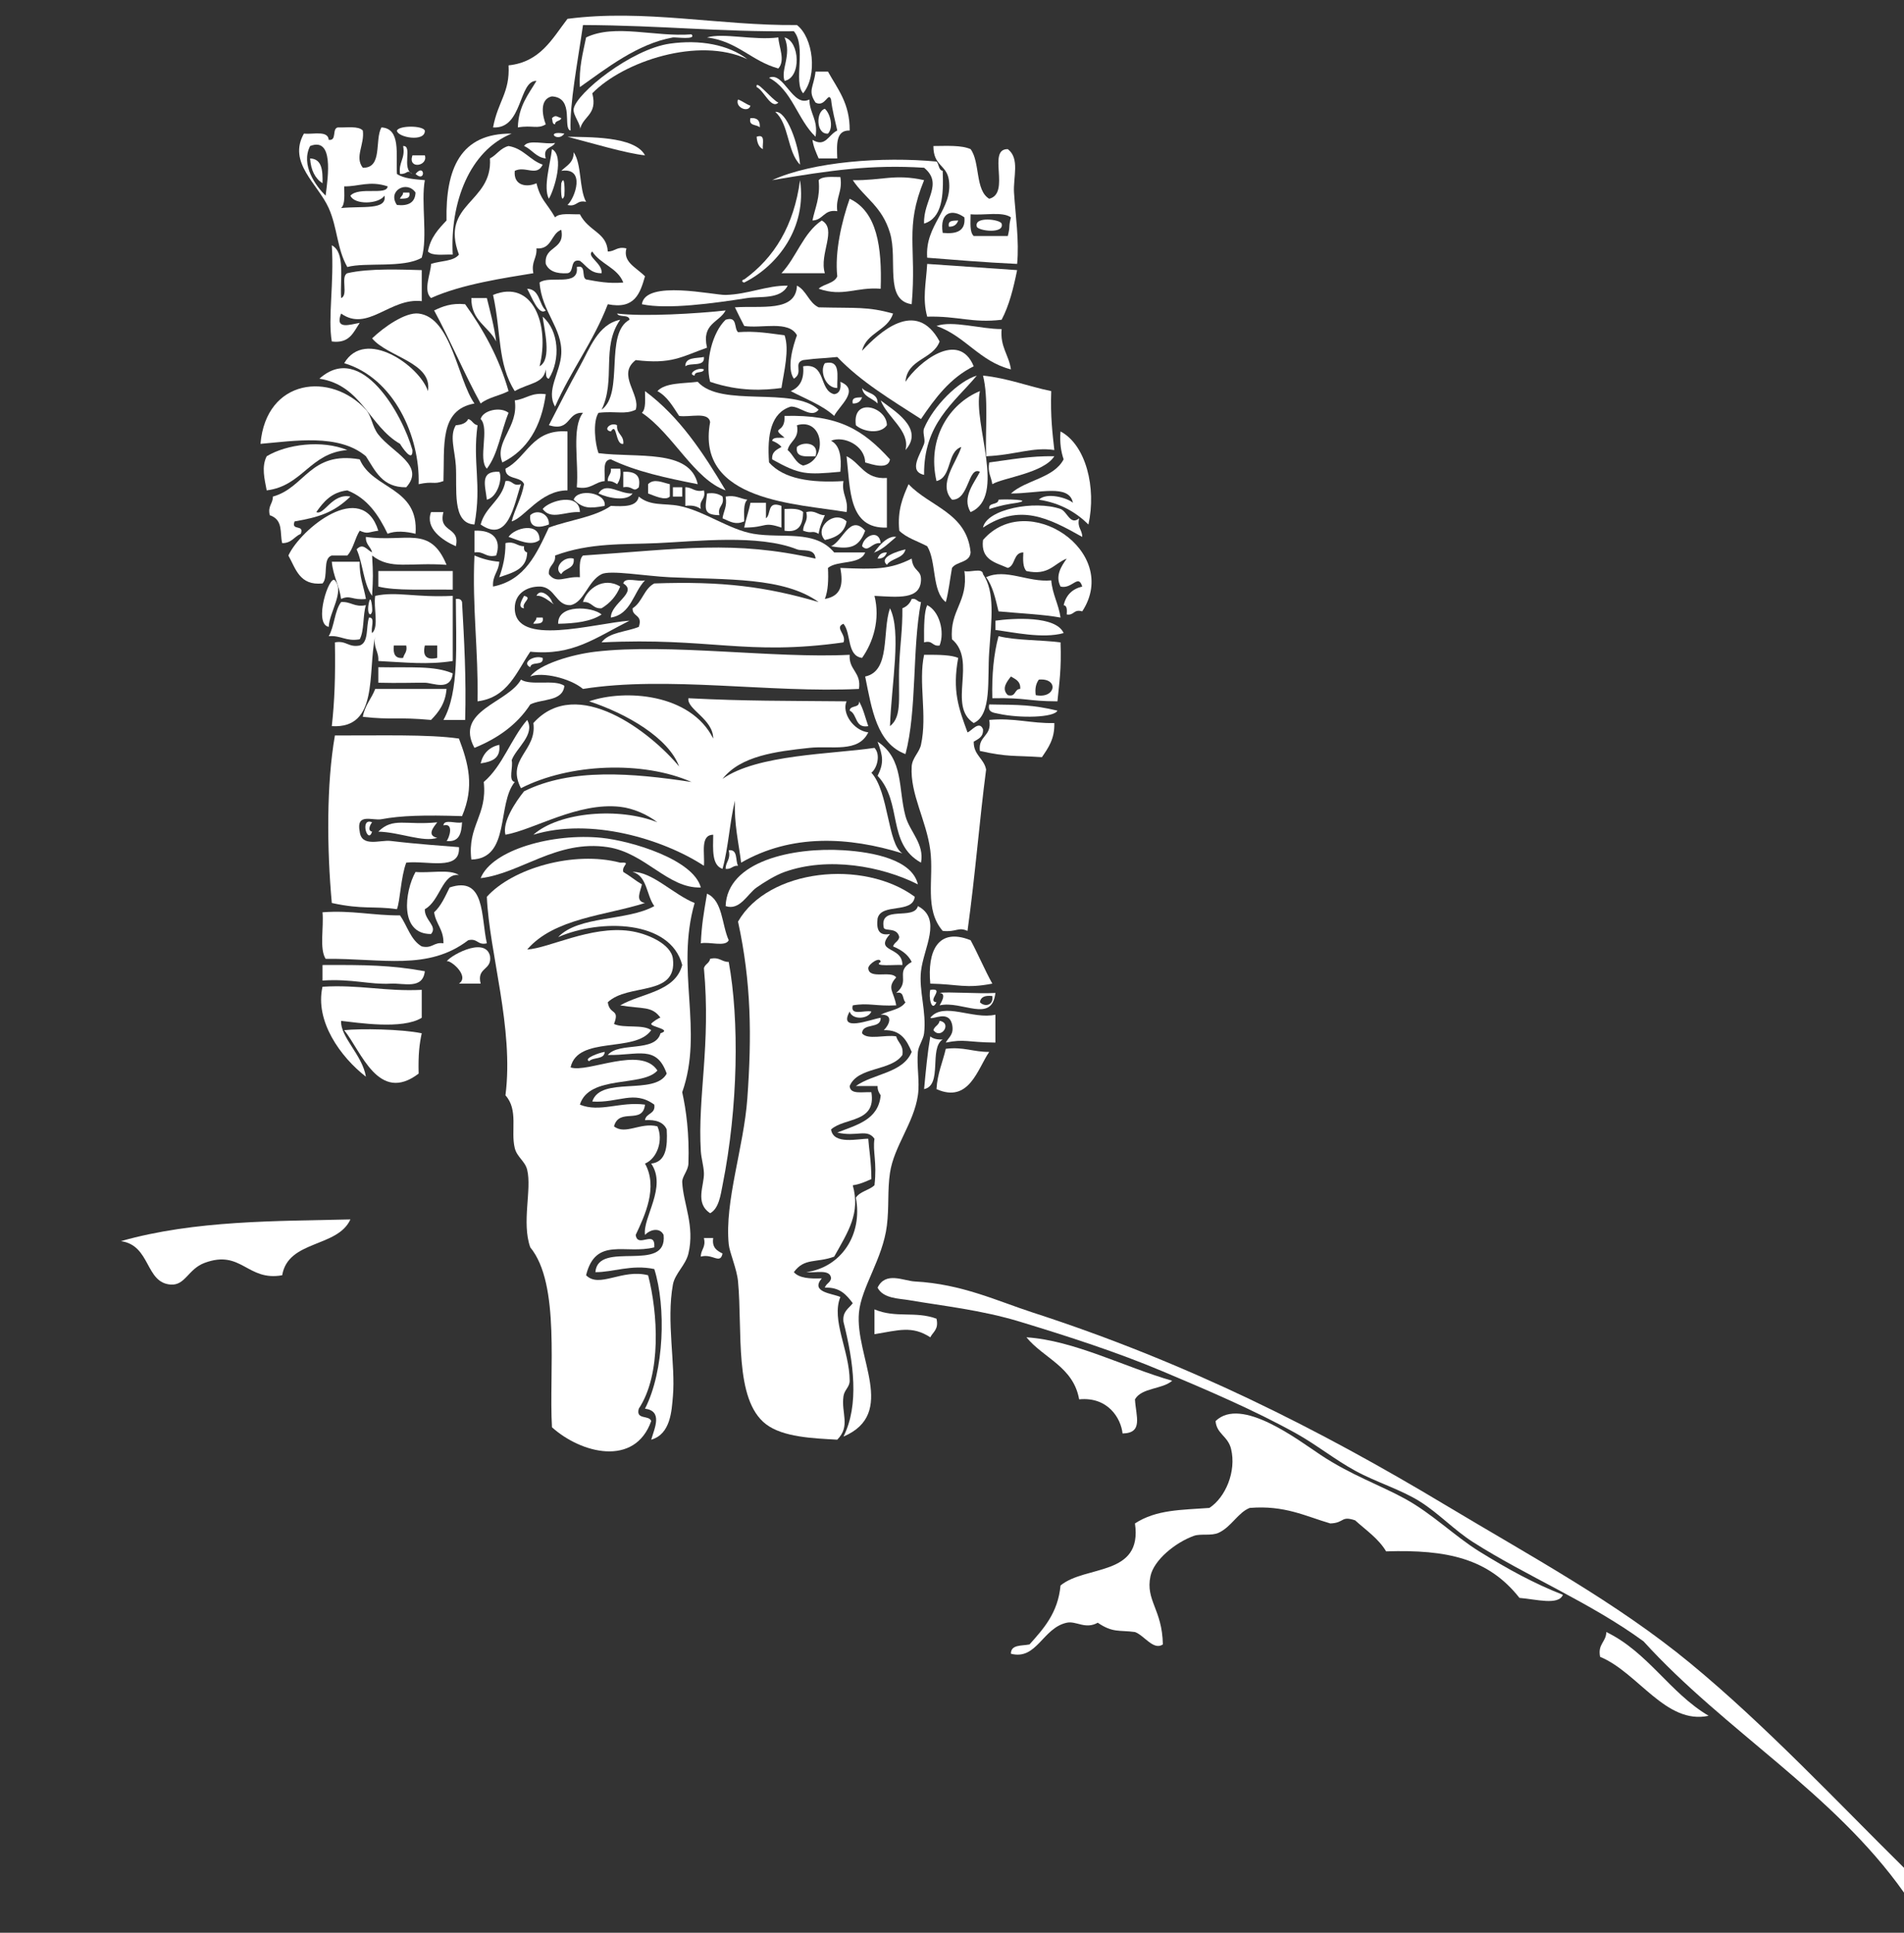 <svg width="614" height="623" viewBox="0 0 614 623" fill="none" xmlns="http://www.w3.org/2000/svg">
<rect x="0" y="0" width="614" height="623" fill="#333333" stroke="none"/>
<g clip-path="url(#clip0_136_472)">
<path fill-rule="evenodd" clip-rule="evenodd" d="M187 28.072C186.646 21.718 187.999 17.071 189 12.072C198.35 7.579 211.136 11.987 223 11.072C224.755 12.974 217.8 11.93 217 12.072C205.58 14.1 195.49 22.087 187 28.072Z" fill="white"/>
<path fill-rule="evenodd" clip-rule="evenodd" d="M228 12.072C233.253 10.507 242.975 13.081 251 12.072C251.168 15.254 253.344 19.434 251 22.072C242.36 19.716 237.8 13.27 228 12.072Z" fill="white"/>
<path fill-rule="evenodd" clip-rule="evenodd" d="M253 12.072C257.918 13.263 258.521 25.016 253 26.072C251.68 22.346 255.42 17.814 253 12.072Z" fill="white"/>
<path fill-rule="evenodd" clip-rule="evenodd" d="M263 23.072H267C270.08 28.658 274.101 33.304 274 42.072C269.512 41.917 269.827 46.566 270 51.072H264C263.202 49.203 262.329 47.409 262 45.072C266.216 47.616 267.058 43.497 270 42.072C269.294 38.778 268.393 35.679 268 32.072C267.086 29.353 266.141 34.736 263 33.072C260.41 29.217 262.38 28.203 263 23.072Z" fill="white"/>
<path fill-rule="evenodd" clip-rule="evenodd" d="M248 25.072C252.757 22.843 255.538 34.812 261 32.072C261.08 36.659 263.89 38.515 263 44.072C257.18 38.557 255.42 28.986 248 25.072Z" fill="white"/>
<path fill-rule="evenodd" clip-rule="evenodd" d="M238 32.072C239.479 32.593 240.521 33.551 242 34.072C241.37 36.504 236.95 34.601 238 32.072Z" fill="white"/>
<path fill-rule="evenodd" clip-rule="evenodd" d="M250 36.072C253.732 35.618 257.554 46.66 258 53.072C253.82 48.915 254.49 39.917 250 36.072Z" fill="white"/>
<path fill-rule="evenodd" clip-rule="evenodd" d="M266 35.072C267.677 36.519 268.93 41.024 267 43.072C263.07 43.376 263.09 35.824 266 35.072Z" fill="white"/>
<path fill-rule="evenodd" clip-rule="evenodd" d="M181 38.072C180.753 39.158 179.012 38.75 179 40.072C178.027 40.045 178.224 38.848 178 38.072C179.31 36.872 179.57 37.682 181 38.072Z" fill="white"/>
<path fill-rule="evenodd" clip-rule="evenodd" d="M242 38.072C244.182 37.89 245.182 38.89 245 41.072C244.07 40.004 241.31 40.761 242 38.072Z" fill="white"/>
<path fill-rule="evenodd" clip-rule="evenodd" d="M128 42.072C128.759 40.419 136.241 40.419 137 42.072C137.23 45.931 128.08 44.312 128 42.072Z" fill="white"/>
<path fill-rule="evenodd" clip-rule="evenodd" d="M146 82.072C143.119 81.953 139.454 82.618 138 81.072C138.814 76.552 141.404 73.809 144 71.072C143.654 54.392 148.474 42.88 165 43.072C151.42 48.563 145.11 65.283 146 82.072Z" fill="white"/>
<path fill-rule="evenodd" clip-rule="evenodd" d="M182 43.072C179.8 46.126 175.6 41.917 182 43.072V43.072Z" fill="white"/>
<path fill-rule="evenodd" clip-rule="evenodd" d="M244 44.072C247.008 43.064 245.772 46.3 246 48.072C244.66 47.414 244.14 45.934 244 44.072Z" fill="white"/>
<path fill-rule="evenodd" clip-rule="evenodd" d="M169 47.072C170.387 44.792 175.96 46.699 179 46.072C178.105 47.844 174.941 47.346 176 51.072C172.72 50.688 171.59 48.147 169 47.072Z" fill="white"/>
<path fill-rule="evenodd" clip-rule="evenodd" d="M130 47.072C133.175 46.88 129.362 54.431 133 56.072C131.013 54.406 131.729 56.162 129 56.072C128.46 52.204 130.78 51.19 130 47.072Z" fill="white"/>
<path fill-rule="evenodd" clip-rule="evenodd" d="M179 131.07C175.953 125.813 180.685 120.168 181 114.07C181.429 105.768 174.656 100.496 174 91.07C177.235 88.638 186.869 92.605 186 86.07C189.228 85.175 187.405 89.332 189 90.07C192.654 90.749 196.271 91.465 201 91.07C199.141 86.262 193.582 85.155 191 81.07C188.945 82.548 194.399 84.937 194 88.07C190.267 88.136 189.14 85.596 187 84.07C183.593 83.33 185.352 87.755 183 88.07C179.442 88.295 177.008 87.396 176 85.07C175.383 79.12 182.3 80.704 181 74.07C177.585 75.322 178.069 80.472 173 80.07C173.22 83.29 171.231 84.301 172 88.07C163.148 89.534 148.959 91.561 139 96.07C136.31 93.636 138.959 88.086 139 85.07C141.969 84.039 146.246 84.316 148 82.07C141.784 65.472 158.922 65.504 158 51.07C160.198 49.934 161.322 47.726 164 47.07C168.857 47.879 170.794 51.61 175 53.07C173.112 57.086 169.436 53.367 166 55.07C165.519 59.918 169.913 60.486 173 59.07C174.365 64.523 176.113 65.101 179 70.07C180.454 68.524 184.119 69.189 187 69.07C189.917 74.718 195.676 74.866 196 81.07C198.356 81.092 198.944 79.347 202 80.07C200.811 84.494 205.094 86.136 208 89.07C206.424 94.494 204.758 99.828 196 98.07C191.38 110.12 184.08 119.48 179 131.07Z" fill="white"/>
<path fill-rule="evenodd" clip-rule="evenodd" d="M178 48.072C182.122 50.237 178.73 61.194 177 64.072C175.08 60.45 177.51 52.609 178 48.072Z" fill="white"/>
<path fill-rule="evenodd" clip-rule="evenodd" d="M185 49.072C187.664 53.075 186.684 60.721 189 65.072C185.941 64.346 186.059 66.798 183 66.072C185.452 63.843 188.963 53.884 181 55.072C182.67 53.41 185.05 52.454 185 49.072Z" fill="white"/>
<path fill-rule="evenodd" clip-rule="evenodd" d="M133 50.072H137C138.17 53.543 131.41 54.721 133 50.072Z" fill="white"/>
<path fill-rule="evenodd" clip-rule="evenodd" d="M100 51.072C103.862 51.21 104.096 54.976 104 59.072C101.57 57.502 100.25 54.817 100 51.072Z" fill="white"/>
<path fill-rule="evenodd" clip-rule="evenodd" d="M298 72.072C297.669 64.519 304.383 59.331 298 54.072C281.072 52.994 267.806 54.884 249 58.072C262.104 52.086 284.581 50.442 302 52.072C302.86 52.879 302.594 54.811 304 55.072C304.31 63.052 303.88 70.282 298 72.072Z" fill="white"/>
<path fill-rule="evenodd" clip-rule="evenodd" d="M134 56.072C137.03 52.375 137.37 59.109 134 56.072V56.072Z" fill="white"/>
<path fill-rule="evenodd" clip-rule="evenodd" d="M271 57.072C271.772 61.844 269.436 63.508 270 68.072C265.635 67.374 265.554 70.959 262 71.072C262.844 66.916 264.578 63.65 264 58.072C265.29 56.694 268.34 57.082 271 57.072Z" fill="white"/>
<path fill-rule="evenodd" clip-rule="evenodd" d="M298 58.072C291.644 73.6 295.646 79.32 294 98.072C285.036 96.732 289.609 83.776 287 75.072C284.445 66.548 278.944 63.928 275 58.072C284.35 58.243 288.45 55.958 298 58.072Z" fill="white"/>
<path fill-rule="evenodd" clip-rule="evenodd" d="M181 59.072C182.151 55.837 182.132 61.758 182 63.072C180.85 66.307 180.87 60.386 181 59.072Z" fill="white"/>
<path fill-rule="evenodd" clip-rule="evenodd" d="M130 62.072H132C132.467 64.206 130.571 63.977 129 64.072C129.19 63.262 130 63.075 130 62.072Z" fill="white"/>
<path fill-rule="evenodd" clip-rule="evenodd" d="M274 64.072C282.84 68.232 284.444 79.628 284 93.072C276.021 92.451 271.861 95.808 264 93.072C265.704 91.442 269.017 91.422 270 89.072C269.14 81.278 271.42 71.375 274 64.072Z" fill="white"/>
<path fill-rule="evenodd" clip-rule="evenodd" d="M265 71.072C270.078 73.896 264.074 81.845 266 88.072H252C256.86 82.927 259.01 75.082 265 71.072Z" fill="white"/>
<path fill-rule="evenodd" clip-rule="evenodd" d="M309 71.072C308.563 72.302 307.721 73.126 306 73.072C305.53 70.938 307.43 71.167 309 71.072Z" fill="white"/>
<path fill-rule="evenodd" clip-rule="evenodd" d="M323 72.072C324.015 75.499 315.488 74.454 315 73.072C313.98 69.645 322.51 70.69 323 72.072Z" fill="white"/>
<path fill-rule="evenodd" clip-rule="evenodd" d="M299 85.072C309.928 85.822 319.16 86.468 328 87.072C326.822 92.894 325.426 98.498 323 103.072C313.479 104.217 308.997 101.812 299 102.072C297.42 96.252 298.61 91.502 299 85.074V85.072Z" fill="white"/>
<path fill-rule="evenodd" clip-rule="evenodd" d="M254 92.072C251.799 96.605 244.973 95.452 241 96.072C230.123 97.769 215.287 99.828 207 98.072C208.079 90.069 230.197 95.17 234 95.072C241.2 94.887 247.3 91.988 254 92.072Z" fill="white"/>
<path fill-rule="evenodd" clip-rule="evenodd" d="M292 123.07C296.033 116.825 309.155 106.252 314 118.07C306.41 121.814 301.577 128.314 297 135.07C287.476 128.927 277.646 123.091 270 115.07C263.366 115.716 264.95 115.326 259 116.07C255.672 117.072 259.268 120.106 256 122.07C253.56 118.585 255.825 111.262 257 108.07C254.333 103.163 245.53 105.968 240 105.07C238.951 103.119 237.994 101.076 237 99.07C245.396 98.466 256.666 100.736 257 92.07C260.101 93.636 260.815 97.588 264 99.07C276.303 99.375 279.61 98.771 288 101.07C286.229 106.632 279.41 107.147 278 113.07C283.318 107.419 295.348 95.928 303 110.07C300.86 115.94 292.57 115.64 292 123.07Z" fill="white"/>
<path fill-rule="evenodd" clip-rule="evenodd" d="M176 100.07C173.705 101.973 171.347 95.433 170 93.07C174.16 93.246 173.72 98.022 176 100.07Z" fill="white"/>
<path fill-rule="evenodd" clip-rule="evenodd" d="M174 118.07C178.091 115.878 175.452 106.064 175 102.07C180.251 106.575 180.831 115.883 177 122.07C175.828 121.908 176.157 120.247 176 119.07C175.315 123.692 170.627 123.408 166 126.07C160.356 117.239 161.698 107.22 159 95.07C171.89 89.823 177.35 104.84 174 118.07Z" fill="white"/>
<path fill-rule="evenodd" clip-rule="evenodd" d="M152 96.072H157C158.116 100.622 159.348 105.057 160 110.072C157.57 105.172 151.92 103.482 152 96.074V96.072Z" fill="white"/>
<path fill-rule="evenodd" clip-rule="evenodd" d="M164 126.07C161.146 127.549 157.381 128.117 155 130.07C149.679 120.391 145.271 109.799 140 100.07C142.711 98.781 145.553 97.623 150 98.07C155.84 106.23 160.89 115.18 164 126.07Z" fill="white"/>
<path fill-rule="evenodd" clip-rule="evenodd" d="M200 103.07C193.756 111.949 198.683 122.357 194 132.07C201.379 126.783 194.798 107.534 203 103.07C202.85 101.22 199.614 102.456 199 101.07C207.599 102.113 224.745 101.112 234 100.07C231.93 104 226.157 104.227 228 112.07C219.742 115.001 216.584 117.486 205 116.07C198.794 120.799 206.656 127.145 205 132.07C201.543 133.747 198.768 132.401 193 133.07C191.105 135.943 191.896 143.043 193 146.07C205.389 147.681 222.481 144.589 225 156.07C214.977 154.093 205.068 152.002 197 148.07C194.14 148.21 195.171 152.241 195 155.07C191.668 155.405 190.564 157.967 186 157.07C186.722 149.126 184.194 137.931 188 133.07C182.683 132.753 184.178 139.248 177 137.07C180.148 130.923 183.528 124.305 187 118.07C190.15 112.42 192.8 104.51 200 103.07Z" fill="white"/>
<path fill-rule="evenodd" clip-rule="evenodd" d="M153 130.07C141.591 132.108 143.403 143.828 143 155.07C139.68 156.295 139.868 155.009 135 156.07C135.487 140.805 127.109 121.857 111 117.07C117.741 105.605 135.281 117.838 138 126.07C139.564 116.83 124.986 115.091 120 109.07C123.856 105.362 130.75 100.564 135 101.07C145.6 102.33 147.54 122.32 153 130.07Z" fill="white"/>
<path fill-rule="evenodd" clip-rule="evenodd" d="M234 103.07C237.943 101.794 236.597 105.807 238 107.07C243.779 106.625 248.247 107.49 253 108.07C254.645 112.688 252.793 119.839 252 125.07C246.496 125.805 238.459 126.307 229 123.07C227.29 116.46 229.83 106.98 234 103.07Z" fill="white"/>
<path fill-rule="evenodd" clip-rule="evenodd" d="M302 105.07C307.215 103.212 316.277 106.108 323 106.07C322.488 111.915 325.354 114.382 326 119.07C315.88 116.52 311.37 108.37 302 105.07Z" fill="white"/>
<path fill-rule="evenodd" clip-rule="evenodd" d="M227 115.07C227.364 118.434 222.667 116.737 221 118.07C220.97 115.04 224.51 115.58 227 115.07Z" fill="white"/>
<path fill-rule="evenodd" clip-rule="evenodd" d="M266 117.07C271.213 115.857 269.879 121.191 270 125.07C266.13 125.09 264.27 119.53 266 117.07Z" fill="white"/>
<path fill-rule="evenodd" clip-rule="evenodd" d="M133 145.07C133.178 149.447 129.622 144.133 129 143.07C119.026 137.377 116.626 124.111 103 122.07C116.57 109.88 129.82 133.74 133 145.07Z" fill="white"/>
<path fill-rule="evenodd" clip-rule="evenodd" d="M269 127.07C270.759 126.829 271.279 125.349 271 123.07C277.474 125.738 270.638 130.778 269 134.07C265.167 130.57 259.791 128.613 255 126.07C257.805 124.875 259.39 122.46 259 118.07C266.58 116.83 263.94 125.8 269 127.07Z" fill="white"/>
<path fill-rule="evenodd" clip-rule="evenodd" d="M315 121.07C307.557 129.96 297.836 136.573 298 153.07C292.77 151.892 296.847 146.429 298 143.07C298.503 141.605 297.404 139.494 298 138.07C300.96 130.99 308.95 122.89 315 121.07Z" fill="white"/>
<path fill-rule="evenodd" clip-rule="evenodd" d="M317 121.07C325.151 121.919 331.519 124.551 339 126.07C338.709 134.303 339.438 139.984 340 145.07C333.047 143.997 327.31 146.686 318 147.07C317.7 138.37 318.81 128.26 317 121.07Z" fill="white"/>
<path fill-rule="evenodd" clip-rule="evenodd" d="M264 132.07C261.625 135.022 257.942 130.861 255 131.07C248.653 133.057 247.335 140.071 248 149.07C252.702 154.368 261.361 155.709 272 155.07C271.299 159.438 273.701 160.702 273 165.07C257.416 162.349 224.254 161.757 229 136.07C228.485 132.585 222.466 134.604 219 134.07C216.999 131.071 215.245 127.825 212 126.07C214.582 123.319 220.255 123.658 225 123.07C232.53 131.54 255.7 124.38 264 132.07Z" fill="white"/>
<path fill-rule="evenodd" clip-rule="evenodd" d="M131 157.07C123.227 157.176 121.022 151.715 118 147.07C109.23 139.648 94.694 142.179 84 143.07C85.818 121.973 106.721 119.75 118 132.07C119.883 134.127 119.976 137.484 122 140.07C126.59 145.94 137.29 150.04 131 157.07Z" fill="white"/>
<path fill-rule="evenodd" clip-rule="evenodd" d="M208 126.07C219.11 134.293 226.773 145.964 234 158.07C223.883 154.558 217.07 139.882 207 133.07C208.38 131.78 207.99 128.73 208 126.07Z" fill="white"/>
<path fill-rule="evenodd" clip-rule="evenodd" d="M313 165.07C310.021 160.296 314.361 155.433 316 152.07C312.104 150.207 312.559 161.271 307 161.07C302.281 156.14 308.519 149.011 310 144.07C305.277 145.681 307.078 153.815 302 155.07C298.83 141.347 306.179 130.077 316 126.07C313.63 136.57 324.72 160.06 313 165.07Z" fill="white"/>
<path fill-rule="evenodd" clip-rule="evenodd" d="M176 127.07C174.538 137.608 170.046 145.116 162 149.07C159.271 142.321 167.343 137.761 166 129.07C169.58 128.65 171.34 126.41 176 127.07Z" fill="white"/>
<path fill-rule="evenodd" clip-rule="evenodd" d="M278 128.07C277.563 129.3 276.72 130.124 275 130.07C274.53 127.94 276.43 128.17 278 128.07Z" fill="white"/>
<path fill-rule="evenodd" clip-rule="evenodd" d="M286 137.07C283.95 140.073 278.341 139.198 276 137.07C274.74 127.73 286.05 131.24 286 137.07Z" fill="white"/>
<path fill-rule="evenodd" clip-rule="evenodd" d="M164 133.07C161.566 138.97 160.639 146.376 157 151.07C154.036 148.034 157.964 138.106 155 135.07C155.74 132.22 161.42 130.99 164 133.07Z" fill="white"/>
<path fill-rule="evenodd" clip-rule="evenodd" d="M253 134.07C270.542 133.617 278.336 138.563 287 148.07C286.453 151.583 281.2 149.675 279 149.07C278.899 143.561 272.076 140.374 268 142.07C270.845 143.559 271.433 147.304 271 152.07C259.957 153.077 257.96 153.079 249 148.07C248.831 145.567 250.536 144.94 252 144.07C251.267 143.136 250.182 142.555 249 142.07C249.31 140.713 251.504 141.24 253 141.07C248.18 137.25 253.33 140.13 253 134.07ZM257 137.07C257.843 141.58 254.66 142.063 254 145.07C255.837 146.567 256.493 149.243 259 150.07C267.15 148.35 265.71 134.49 257 137.07Z" fill="white"/>
<path fill-rule="evenodd" clip-rule="evenodd" d="M153 169.07C145.6 168.727 147.469 157.413 147 150.07C146.683 145.101 144.872 140.47 147 137.07C148.862 136.932 150.342 136.412 151 135.07C152.313 135.424 152.573 136.831 154 137.07C152.33 149.28 155.41 155.95 153 169.07Z" fill="white"/>
<path fill-rule="evenodd" clip-rule="evenodd" d="M169 156.07C168.01 153.393 162.908 154.829 163 151.07C170.054 147.457 171.489 138.226 183 139.07V158.07C174.297 158.045 169.179 166.901 165 168.07C166.11 163.85 168.18 160.59 169 156.07Z" fill="white"/>
<path fill-rule="evenodd" clip-rule="evenodd" d="M342 139.07C350.187 143.409 353.614 157.193 351 169.07C346.961 165.11 341.932 162.138 335 161.07C337.56 158.577 344.202 160.485 346 162.07C344.748 155.841 335.042 159.088 326 159.07C330.907 154.644 339.772 154.176 343 148.07C342.16 145.58 341.69 142.71 342 139.07Z" fill="white"/>
<path fill-rule="evenodd" clip-rule="evenodd" d="M112 145.07C99.936 146.006 97.587 156.657 86 158.07C85.304 154.399 84.274 150.467 86 147.07C92.451 143.18 103.83 141.72 112 145.07Z" fill="white"/>
<path fill-rule="evenodd" clip-rule="evenodd" d="M263 147.07C259.959 147.111 256.418 147.652 257 144.07C258.97 142.22 264.36 142.58 263 147.07Z" fill="white"/>
<path fill-rule="evenodd" clip-rule="evenodd" d="M273 147.07C277.518 149.218 278.792 154.612 286 154.07V170.07C273.58 170.49 274.24 157.83 273 147.07Z" fill="white"/>
<path fill-rule="evenodd" clip-rule="evenodd" d="M319 149.07C325.793 148.196 332.178 146.915 340 147.07C336.477 152.557 323.562 153.952 320 156.07C319.68 153.72 318.42 152.32 319 149.07Z" fill="white"/>
<path fill-rule="evenodd" clip-rule="evenodd" d="M197 151.07H200C200.319 153.389 199.839 154.909 199 156.07C198.196 155.541 197.376 155.027 196 155.07C195.87 153.28 197.22 152.96 197 151.07Z" fill="white"/>
<path fill-rule="evenodd" clip-rule="evenodd" d="M161 152.07C162.163 154.211 160.388 160.327 157 161.07C156.46 156.39 154.65 151.76 161 152.07Z" fill="white"/>
<path fill-rule="evenodd" clip-rule="evenodd" d="M201 152.07C204.465 151.938 206.805 152.931 206 157.07C204.093 158.947 204.19 156.477 201 157.07V152.07Z" fill="white"/>
<path fill-rule="evenodd" clip-rule="evenodd" d="M155 169.07C156.5 163.237 161.885 161.288 163 155.07C165.409 154.661 165.174 156.896 168 156.07C165.76 162.57 163.95 175.32 155 169.07Z" fill="white"/>
<path fill-rule="evenodd" clip-rule="evenodd" d="M216 156.07V160.07C214.587 161.498 211.143 159.852 209 159.07V156.07C210.89 154.09 213.72 155.59 216 156.07Z" fill="white"/>
<path fill-rule="evenodd" clip-rule="evenodd" d="M293 156.07C299.749 163.321 311.808 165.262 313 178.07C312.736 181.473 308.496 180.899 307 183.07C306.337 186.741 305.936 190.673 305 194.07C300.441 190.629 302.05 181.02 299 176.07C295.955 174.449 292.342 173.395 290 171.07C289.34 164.41 291.16 160.23 293 156.07Z" fill="white"/>
<path fill-rule="evenodd" clip-rule="evenodd" d="M193 159.07C195.389 155.106 199.62 159.289 204 159.07C202.15 161.7 196.34 160.64 193 159.07Z" fill="white"/>
<path fill-rule="evenodd" clip-rule="evenodd" d="M217 157.07H220V160.07H217V157.07Z" fill="white"/>
<path fill-rule="evenodd" clip-rule="evenodd" d="M221 157.07C223.356 157.048 223.944 158.793 227 158.07C227.725 161.129 225.275 161.011 226 164.07C224.839 163.231 223.319 162.751 221 163.07V157.07Z" fill="white"/>
<path fill-rule="evenodd" clip-rule="evenodd" d="M195 163.07C189.928 163.992 188.039 163.894 185 161.07C186.22 157.33 195.64 158.74 195 163.07Z" fill="white"/>
<path fill-rule="evenodd" clip-rule="evenodd" d="M228 159.07C230.319 158.751 231.839 159.231 233 160.07C233.726 163.129 231.275 163.011 232 166.07C226.41 165.98 227.55 163.71 228 159.07Z" fill="white"/>
<path fill-rule="evenodd" clip-rule="evenodd" d="M184 195.07C179.197 195.312 179.024 189.098 174 189.07C169.896 189.047 165.974 191.35 166 196.07C166.07 208.617 191.309 200.961 203 200.07C191.927 205.653 184.671 211.447 171 210.07C166.543 216.613 163.768 224.838 154 226.07C154.305 209.765 152.231 195.839 153 179.07C155.347 180.056 157.913 180.824 161 181.07C160.847 184.251 158.733 185.469 159 189.07C169.308 187.045 173.052 178.455 177 170.07C183.557 167.627 191.687 166.757 197 163.07C201.205 163.275 205.36 163.43 206 160.07C209.715 163.227 214.314 162.148 219 163.07C227.003 164.644 235.2 170.761 243 172.07C252.278 173.627 262.765 170.637 269 178.07H279C277.455 182.191 270.084 180.487 267 183.07C267.197 186.933 267.036 190.439 266 193.07C271.462 192.119 271.921 188.222 271 183.07C282.264 183.544 286.936 183.617 294 180.07C294.477 184.433 297.165 183.465 297 187.07C296.712 193.354 289.628 192.474 282 192.07C283.92 199.687 281.535 207.103 278 212.07C273.004 211.399 274.586 204.151 272 201.07C268.962 202.303 273.084 204.509 272 207.07C240.576 211.485 228.83 205.374 194 207.07C196.365 203.768 201.974 203.711 206 202.07C207.382 198.022 203.83 198.907 204 196.07C207.111 194.181 207.675 189.745 211 188.07C233.014 187.29 247.071 189.113 264 194.07C252.661 185.953 234.441 186.924 216 186.07C208.24 185.711 196.79 183.681 194 185.07C189.56 187.28 188.39 194.16 184 195.07ZM257 177.07C244.581 172.138 224.43 174.515 212 175.07C201.124 175.555 190.262 174.87 179 179.07C179.261 181.998 176.739 182.142 177 185.07C179.522 188.451 182.238 185.694 187 186.07C187.01 183.414 186.622 180.359 188 179.07C219.896 176.953 236.432 174.088 263 180.07C262.71 176.52 258.81 177.79 257 177.07Z" fill="white"/>
<path fill-rule="evenodd" clip-rule="evenodd" d="M240 168.07C237.177 169.242 235.753 168.269 233 167.07C233.319 164.722 234.58 163.317 234 160.07C237.247 159.49 238.652 160.751 241 161.07C239.62 162.36 240.01 165.42 240 168.07Z" fill="white"/>
<path fill-rule="evenodd" clip-rule="evenodd" d="M187 165.07C182.143 164.794 177.724 167.783 175 164.07C177.15 161.32 186.93 158.64 187 165.07Z" fill="white"/>
<path fill-rule="evenodd" clip-rule="evenodd" d="M319 164.07C318.694 161.764 321.889 162.959 322 161.07C324.066 160.873 333.478 161.034 328 162.07C324.36 162.62 323.39 162.78 319 164.07Z" fill="white"/>
<path fill-rule="evenodd" clip-rule="evenodd" d="M242 162.07H247V167.07C248.777 165.847 247.205 161.275 252 163.07V170.07C245.968 168.025 247.507 170.025 240 170.07C240.53 167.27 241.47 164.87 242 162.07Z" fill="white"/>
<path fill-rule="evenodd" clip-rule="evenodd" d="M122 171.07C118.489 171.553 118.711 172.227 116 171.07C114.438 173.508 113.933 177.003 112 179.07H107C103.894 179.964 105.996 186.066 104 188.07C96.582 188.821 95.398 183.339 93 179.07C96.9 170.56 116.76 154.28 122 171.07Z" fill="white"/>
<path fill-rule="evenodd" clip-rule="evenodd" d="M317 170.07C318.172 164.114 333.682 161.163 342 164.07C344.186 164.834 345.079 169.497 348 167.07C347.277 170.126 349.022 170.714 349 173.07C337.91 166.82 328.79 162.26 317 170.07Z" fill="white"/>
<path fill-rule="evenodd" clip-rule="evenodd" d="M253 164.07C255.465 163.938 257.818 163.919 259 165.07C258.911 168.981 257.776 171.846 253 171.07V164.07Z" fill="white"/>
<path fill-rule="evenodd" clip-rule="evenodd" d="M139 165.07H143C141.178 171.892 148.525 169.545 147 176.07C142.6 174.17 137.04 170.26 139 165.07Z" fill="white"/>
<path fill-rule="evenodd" clip-rule="evenodd" d="M177 169.07C174.37 170.105 170.474 170.656 171 166.07C173.29 163.9 177.24 165.71 177 169.07Z" fill="white"/>
<path fill-rule="evenodd" clip-rule="evenodd" d="M264 172.07C261.642 170.782 262.14 172.201 259 171.07C258.978 168.714 260.723 168.126 260 165.07C263.056 164.347 263.644 166.092 266 166.07C265.2 167.94 264.33 169.73 264 172.07Z" fill="white"/>
<path fill-rule="evenodd" clip-rule="evenodd" d="M266 174.07C262.362 170.218 269.001 164.154 273 168.07C272.35 171.76 269.58 173.32 266 174.07Z" fill="white"/>
<path fill-rule="evenodd" clip-rule="evenodd" d="M344 198.07C344.086 196.651 344.165 195.238 343 195.07C343.768 191.837 345.768 189.837 349 189.07C347.727 184.832 345.738 190.003 342 189.07C340.24 185.639 342.173 182.609 344 180.07C339.88 181.617 338.263 185.666 331 184.07C329.849 182.888 329.868 180.535 330 178.07C326.695 178.099 327.555 182.291 325 183.07C321.079 181.324 316.199 180.538 317 174.07C331.227 157.58 361.623 177.772 349 197.07C346.17 196.25 346.41 198.48 344 198.07Z" fill="white"/>
<path fill-rule="evenodd" clip-rule="evenodd" d="M279 171.07C277.073 176.224 274.421 177.259 268 176.07C271.86 174.46 274.04 165.56 279 171.07Z" fill="white"/>
<path fill-rule="evenodd" clip-rule="evenodd" d="M174 174.07C171.255 176.314 166.745 173.921 164 173.07C165.87 170.15 174 168.04 174 174.07Z" fill="white"/>
<path fill-rule="evenodd" clip-rule="evenodd" d="M153 171.07C159.16 170.751 161.754 174.081 160 179.07C156.531 179.872 156.156 177.581 153 178.07V171.07Z" fill="white"/>
<path fill-rule="evenodd" clip-rule="evenodd" d="M284 175.07C280.956 174.787 280.111 178.274 278 176.07C278.39 172.8 283.48 170.32 284 175.07Z" fill="white"/>
<path fill-rule="evenodd" clip-rule="evenodd" d="M115 177.07C117.081 174.901 118.232 177.192 120 178.07C119.571 176.166 117.846 175.558 118 173.07C130.956 174.92 138.697 169.162 144 182.07C131.936 181.215 126.03 183.798 120 179.07C120.332 185.304 120.332 185.836 120 192.07C117.18 188.23 117.09 181.65 115 177.07Z" fill="white"/>
<path fill-rule="evenodd" clip-rule="evenodd" d="M163 175.07C166.056 174.347 166.644 176.092 169 176.07C168.837 177.233 169.221 177.849 170 178.07C169.879 183.616 165.2 184.603 161 186.07C162.13 182.87 163.03 179.44 163 175.07Z" fill="white"/>
<path fill-rule="evenodd" clip-rule="evenodd" d="M292 177.07C291.354 180.091 287.458 179.861 286 182.07C283.22 179.55 289.55 177.68 292 177.07Z" fill="white"/>
<path fill-rule="evenodd" clip-rule="evenodd" d="M283 180.07C283.437 178.84 284.28 178.016 286 178.07C285.56 179.3 284.72 180.12 283 180.07Z" fill="white"/>
<path fill-rule="evenodd" clip-rule="evenodd" d="M185 180.07C185.422 183.492 182.005 183.075 181 185.07C178.31 183.27 181.65 179.14 185 180.07Z" fill="white"/>
<path fill-rule="evenodd" clip-rule="evenodd" d="M116 181.07C115.821 185.916 117.319 189.084 118 193.07C113.573 193.546 113.027 191.694 110 193.07C109.381 188.689 107.405 185.665 107 181.07H116Z" fill="white"/>
<path fill-rule="evenodd" clip-rule="evenodd" d="M122 184.07H146V190.07C136.629 189.92 127.719 190.51 122 189.07V184.07Z" fill="white"/>
<path fill-rule="evenodd" clip-rule="evenodd" d="M314 233.07C305.384 227.529 315.233 213.007 307 206.07C306.162 196.565 312.341 194.078 311 184.07C312.758 184.645 316.875 182.862 317 185.07C320.896 190.731 319.764 199.581 319 210.07C318.36 218.87 319.93 230.42 314 233.07Z" fill="white"/>
<path fill-rule="evenodd" clip-rule="evenodd" d="M318 186.07C324.324 183.102 331.564 187.821 339 187.07C339.405 191.665 341.381 194.689 342 199.07C336.389 198.039 328.807 197.721 322 197.07C321.03 193.04 320.15 188.92 318 186.07Z" fill="white"/>
<path fill-rule="evenodd" clip-rule="evenodd" d="M106 202.07C100.923 201.091 106.235 185.003 108 187.07C111.16 190.77 106.21 197.29 106 202.07Z" fill="white"/>
<path fill-rule="evenodd" clip-rule="evenodd" d="M201 188.07C201.431 185.834 205.928 187.665 208 187.07C204.221 190.957 203.571 197.974 197 199.07C196.88 194.5 205.81 190.98 201 188.07Z" fill="white"/>
<path fill-rule="evenodd" clip-rule="evenodd" d="M200 189.07C198.758 192.161 196.699 194.436 194 196.07C191.072 196.331 190.928 193.809 188 194.07C189.17 189.94 194.56 185.72 200 189.07Z" fill="white"/>
<path fill-rule="evenodd" clip-rule="evenodd" d="M107 234.07C107.889 226.087 108.195 218.169 108 207.07C111.708 206.362 112.292 208.778 116 208.07C118.994 207.064 117.974 202.044 119 199.07C121.168 198.902 119.453 202.617 120 204.07C122.295 202.031 120.362 195.765 121 192.07C127.98 190.556 133.894 192.674 146 192.07V213.07C137.811 214.353 130.881 213.508 122 213.07C122.22 209.85 120.231 208.839 121 205.07C118.47 216.87 122.23 234.96 107 234.07ZM130 212.07C130.314 210.718 131.423 210.16 131 208.07H127C126.72 210.69 127.36 212.37 130 212.07ZM141 212.07V208.07H137C136.22 211.52 137.56 212.85 141 212.07Z" fill="white"/>
<path fill-rule="evenodd" clip-rule="evenodd" d="M169 192.07C171.995 192.728 168.044 194.208 169 196.07C166.51 195.92 168.71 192.69 169 192.07Z" fill="white"/>
<path fill-rule="evenodd" clip-rule="evenodd" d="M119 194.07C119.651 191.25 120.161 196.373 120 197.07C119.54 199.08 118.12 197.88 119 194.07Z" fill="white"/>
<path fill-rule="evenodd" clip-rule="evenodd" d="M147 193.07C148.163 192.907 148.779 193.291 149 194.07C149.681 206.389 150.391 218.679 150 232.07H143C148.17 222.91 147.03 207.44 147 193.07Z" fill="white"/>
<path fill-rule="evenodd" clip-rule="evenodd" d="M294 193.07C295.615 192.788 295.722 194.015 297 194.07C294.108 209.178 295.756 228.826 292 243.07C282.757 239.647 281.123 228.613 279 218.07C287.271 216.341 284.415 203.485 287 196.07C290.748 203.705 287.535 219.84 287 234.07C291.129 230.84 289.556 224.465 290 214.07C290.291 207.25 291.054 203.188 291 196.07C292.44 195.51 293.44 194.51 294 193.07Z" fill="white"/>
<path fill-rule="evenodd" clip-rule="evenodd" d="M110 194.07C113.22 193.85 114.231 195.839 118 195.07C116.952 198.355 117.521 203.258 116 206.07C111.551 206.853 109.999 204.738 106 205.07C107.86 201.93 107.85 196.92 110 194.07Z" fill="white"/>
<path fill-rule="evenodd" clip-rule="evenodd" d="M299 195.07C302.879 196.943 304.754 203.584 303 208.07C300.591 208.479 300.826 206.244 298 207.07C297.94 201.56 298.04 197.14 299 195.07Z" fill="white"/>
<path fill-rule="evenodd" clip-rule="evenodd" d="M194 198.07C190.616 200.353 185.558 200.961 180 201.07C179.77 194.66 191.03 195.49 194 198.07Z" fill="white"/>
<path fill-rule="evenodd" clip-rule="evenodd" d="M173 199.07H175C175.467 201.204 173.571 200.975 172 201.07C172.19 200.26 173 200.08 173 199.07Z" fill="white"/>
<path fill-rule="evenodd" clip-rule="evenodd" d="M343 204.07C336.222 205.965 326.668 203.758 321 203.07V200.07C326.66 199.28 340.53 198.39 343 204.07Z" fill="white"/>
<path fill-rule="evenodd" clip-rule="evenodd" d="M322 205.07C327.913 206.49 335.505 206.232 342 207.07C342.327 215.734 341.571 220.238 341 226.07C330.812 226.018 331.556 224.876 320 225.07C319.81 217.55 320.45 210.86 322 205.07ZM325 224.07C327.729 224.799 327.013 222.083 329 222.07C329.17 219.567 327.464 218.94 326 218.07C324.79 219.63 322.8 221.97 325 224.07ZM334 224.07C340.519 225.37 341.538 218.453 335 219.07C334.16 220.23 333.68 221.75 334 224.07Z" fill="white"/>
<path fill-rule="evenodd" clip-rule="evenodd" d="M312 300.07C308.973 298.694 308.428 300.546 304 300.07C297.947 293.044 301.218 283.412 300 274.07C298.742 264.418 293.451 255.949 294 247.07C294.173 244.278 296.449 242.579 297 240.07C299.103 230.498 296.084 220.033 298 211.07C303.331 211.019 306.91 211.177 309 212.07C307.046 222.721 309.148 228.272 312 236.07C313.184 235.777 315.777 232.042 317 235.07C317.17 237.573 315.464 238.2 314 239.07C313.944 243.459 317.309 244.428 318 248.07C315.86 264.38 314.52 281.9 312 300.07Z" fill="white"/>
<path fill-rule="evenodd" clip-rule="evenodd" d="M175 212.07C175.428 214.832 171.272 213.008 171 215.07C168.05 213.63 172.19 211.04 175 212.07Z" fill="white"/>
<path fill-rule="evenodd" clip-rule="evenodd" d="M122 215.07C132.195 215.271 140.055 214.483 146 217.07C145.284 222.95 139.608 220.088 137 220.07C133.025 220.043 128.594 220.235 122 220.07V215.07Z" fill="white"/>
<path fill-rule="evenodd" clip-rule="evenodd" d="M182 221.07C181.472 226.208 174.777 225.18 171 227.07C166.807 233.543 160.578 237.982 153 241.07C146.466 228.999 163.739 226.661 168 219.07C171.25 221.15 178.88 218.86 182 221.07Z" fill="white"/>
<path fill-rule="evenodd" clip-rule="evenodd" d="M121 222.07H144C143.635 226.705 141.474 229.545 139 232.07C127.853 231.059 126.645 232.126 117 231.07C117.62 227.36 119.81 225.22 121 222.07Z" fill="white"/>
<path fill-rule="evenodd" clip-rule="evenodd" d="M230 238.07C229.973 231.745 221.432 228.663 222 225.07C240.588 226.016 252.841 225.878 273 226.07C271.351 229.803 275.257 235.509 280 236.07C276.79 242.78 268.179 240.292 261 241.07C250.269 242.234 238.879 243.605 233 251.07C244.122 243.159 268.328 243.11 282 241.07C284.094 243.282 282.784 247.73 281 249.07C286.633 255.219 286.198 272.156 291 275.07C273.707 269.706 255.257 268.726 239 278.07C238.184 271.553 236.714 265.69 237 258.07C235.306 265.043 234.888 273.292 233 280.07C229.49 278.913 229.935 273.802 230 269.07C225.715 269.118 227.334 275.071 227 279.07C213.76 270.454 190.491 263.416 172 269.07C180.378 261.647 199.803 260.174 212 265.07C208.748 262.527 204.148 260.538 200 260.07C186.298 258.524 172.244 267.43 163 269.07C161.912 264.998 166.215 258.517 169 255.07C184.213 247.491 203.9 249.187 223 252.07C207.272 245.134 183.551 246.099 168 254.07C163.064 244.585 173.233 242.128 172 233.07C186.088 217.387 210.003 236.19 219 247.07C215.577 237.822 202.057 230.017 190 226.07C201.36 222.1 222.66 223.45 230 238.07Z" fill="white"/>
<path fill-rule="evenodd" clip-rule="evenodd" d="M277 226.07C278.383 228.354 279.038 231.365 280 234.07C275.575 234.829 276.562 230.174 274 229.07C274.11 227.18 277.31 228.38 277 226.07Z" fill="white"/>
<path fill-rule="evenodd" clip-rule="evenodd" d="M319 227.07C328.995 227.204 332.953 227.18 341 229.07C339.965 231.328 328.885 231.587 322 230.07C320.34 229.71 318.43 229.66 319 227.07Z" fill="white"/>
<path fill-rule="evenodd" clip-rule="evenodd" d="M170 232.07C172.711 236.815 166.406 241.118 165 245.07C165.595 247.142 163.764 251.639 166 252.07C160.162 259.232 164.687 276.757 152 277.07C150.681 266.084 157.204 262.941 156 252.07C162.12 246.85 164.74 238.15 170 232.07Z" fill="white"/>
<path fill-rule="evenodd" clip-rule="evenodd" d="M319 232.07C327.083 231.32 332.477 233.26 340 233.07C340.146 238.216 338.022 241.092 336 244.07C326.395 243.436 325.338 244.093 316 242.07C315.31 237.05 320.02 237.42 319 232.07Z" fill="white"/>
<path fill-rule="evenodd" clip-rule="evenodd" d="M148 238.07C151.049 246.093 153.076 253.54 149 263.07C136.842 262.689 129.332 262.882 123 264.07C120.102 264.613 114.771 261.917 116 268.07C116.587 273.233 122.659 270.664 126 271.07C134.192 272.065 143.181 272.677 148 273.07C148.573 280.976 137.534 277.271 131 278.07C129.226 282.817 129.054 290.398 128 293.07C120.545 291.985 117.053 293.264 107 291.07C105.396 273.492 105.254 252.799 108 237.07C122.11 237.14 138.05 236.63 148 238.07Z" fill="white"/>
<path fill-rule="evenodd" clip-rule="evenodd" d="M283 239.07C291.513 244.695 289.595 254.177 292 263.07C293.361 268.101 298.17 272.009 297 278.07C285.892 271.887 291.152 258.799 283 250.07C285.14 245.88 284.69 243.59 283 239.07Z" fill="white"/>
<path fill-rule="evenodd" clip-rule="evenodd" d="M161 240.07C161.55 244.62 158.455 245.525 155 246.07C155.77 242.84 157.77 240.84 161 240.07Z" fill="white"/>
<path fill-rule="evenodd" clip-rule="evenodd" d="M120 265.07C119.307 265.877 118.444 267.809 120 268.07C118.58 272.46 115.88 263.37 120 265.07Z" fill="white"/>
<path fill-rule="evenodd" clip-rule="evenodd" d="M141 265.07C139.845 266.572 137.49 269.281 141 270.07C136.446 271.596 129.015 268.261 122 268.07C126.77 263.34 130.67 266.1 141 265.07Z" fill="white"/>
<path fill-rule="evenodd" clip-rule="evenodd" d="M143 266.07C143.125 263.862 147.242 265.645 149 265.07C148.8 268.536 148.167 271.57 144 271.07C144.77 270.39 146.6 265.11 143 266.07Z" fill="white"/>
<path fill-rule="evenodd" clip-rule="evenodd" d="M226 286.07C215.378 286.47 208.16 274.91 196 273.07C179.535 270.579 167.897 281.549 155 283.07C158.659 273.878 178.352 268.465 194 270.07C203.56 271.05 223.56 277 226 286.07Z" fill="white"/>
<path fill-rule="evenodd" clip-rule="evenodd" d="M235 274.07C238.034 273.703 237.076 277.327 238 279.07C236.206 278.943 235.891 280.294 234 280.07C233.98 277.72 235.72 277.13 235 274.07Z" fill="white"/>
<path fill-rule="evenodd" clip-rule="evenodd" d="M296 285.07C284.328 279.193 267.062 276.051 253 281.07C250.026 282.132 246.397 284.392 244 286.07C241.037 288.144 238.588 293.621 234 292.07C234.506 277.546 255.755 273.053 272 274.07C281.78 274.68 294.16 277.14 296 285.07Z" fill="white"/>
<path fill-rule="evenodd" clip-rule="evenodd" d="M208 291.07C195.468 295.11 178.738 295.91 170 306.07C177.035 305.646 190.458 298.367 203 300.07C208.627 300.834 216.429 304.224 217 309.07C218.455 321.416 202.565 316.799 196 323.07C196.594 327.325 199.961 325.004 198 330.07C201.183 331.553 207.327 330.076 210 332.07C204.801 339.538 186.306 333.709 184 344.07C189.495 345.977 206.724 336.935 212 345.07C207.337 350.502 190.004 346.322 187 356.07C193.404 358.714 200.038 354.985 208 356.07C207.248 362.675 199.691 356.88 198 363.07C201.624 365.976 206.56 361.668 212 363.07C213.999 367.571 211.89 373.47 208 375.07C212.25 382.715 207.952 391.799 205 398.07C205.611 402.587 211.396 396.13 211 402.07C201.764 404.458 192.083 398.501 189 411.07C193.282 415.388 200.58 408.893 209 411.07C212.156 423.197 213.375 442.975 206 454.07C204.947 457.79 209.373 456.031 210 458.07C204.704 472.943 187.4 468.531 178 460.07C176.964 442.433 180.808 413.973 171 402.07C168.151 394.072 171.555 383.434 170 377.07C169.31 374.246 166.724 373.011 166 370.07C164.637 364.53 167.257 357.835 163 353.07C165.789 331.45 157.749 307.11 157 289.07C165.234 279.901 185.02 274.133 200 278.07C203.834 277.888 200.363 278.888 201 281.07C203.101 282.302 204.899 283.838 207 285.07C206.57 287.3 204.7 290.49 208 291.07Z" fill="white"/>
<path fill-rule="evenodd" clip-rule="evenodd" d="M134 281.07C138.565 281.505 145.011 280.059 148 282.07C142.639 281.317 141.923 290.434 137 293.07C136.817 296.603 141.232 298.544 139 301.07C128.64 301.14 130.54 287.2 134 281.07Z" fill="white"/>
<path fill-rule="evenodd" clip-rule="evenodd" d="M157 304.07C153.941 304.795 154.059 302.345 151 303.07C138.001 312.999 123.241 308.892 105 309.07C102.953 305.783 104.46 298.944 104 294.07C113.379 293.358 120.278 295.125 129 295.07C131.34 298.397 132.406 302.997 136 305.07C139.469 305.872 139.844 303.581 143 304.07C143.123 299.614 140.533 297.87 140 294.07C142.268 292.004 143.552 288.955 145 286.07C156.56 282.19 155.06 295.52 157 304.07Z" fill="white"/>
<path fill-rule="evenodd" clip-rule="evenodd" d="M228 288.07C233.101 290.302 232.716 298.021 235 303.07C233.936 305.34 228.714 303.451 226 304.07C226.28 298.15 226.85 294.8 228 288.07Z" fill="white"/>
<path fill-rule="evenodd" clip-rule="evenodd" d="M296 292.07C303.902 296.236 297.851 305.502 297 313.07C296.295 319.338 298.818 326.224 298 333.07C297.761 335.069 296.179 337.162 296 339.07C295.569 343.672 296.653 348.639 296 353.07C294.671 362.081 288.273 369.498 287 378.07C286.146 383.815 286.751 389.074 286 395.07C284.657 405.791 277.777 414.889 277 423.07C275.646 437.32 289.478 455.611 272 463.07C277.125 452.867 275.316 439.159 272 426.07C271.62 422.69 273.733 421.803 275 420.07C272.975 417.428 270.894 414.843 266 415.07C266.353 413.757 267.761 413.497 268 412.07C267.777 408.96 263.023 410.381 260 410.07C271.303 408.523 278.27 397.924 276 386.07C277.302 384.039 280.278 383.681 282 382.07C282.871 374.417 281.366 371.256 282 367.07C279.587 363.671 276.329 366.57 270 365.07C276.212 362.616 283.265 361.002 284 353.07C283.471 352.266 282.957 351.447 283 350.07H276C281.646 346.049 291.199 345.935 294 339.07C292.404 335.333 290.526 331.877 285 332.07C286.581 330.589 288.47 326.901 284 327.07C286.649 325.719 290.416 325.485 292 323.07C290.933 322.137 291.689 319.382 289 320.07C293.862 316.025 288.321 313.299 294 310.07C292.806 307.597 290.576 306.16 288 305.07C288.353 303.757 289.761 303.497 290 302.07C289.303 298.816 285.447 300.274 285 299.07C283.45 291.52 294.77 296.84 296 292.07Z" fill="white"/>
<path fill-rule="evenodd" clip-rule="evenodd" d="M313 303.07C315.445 307.625 317.512 312.558 320 317.07C311.29 318.75 309.05 317.234 300 317.07C299.02 306.77 302.34 298.82 313 303.07Z" fill="white"/>
<path fill-rule="evenodd" clip-rule="evenodd" d="M158 308.07C158.809 312.879 153.612 311.682 155 317.07H148C151.898 314.424 144.145 308.561 144 310.07C144.14 308.66 156.27 301.5 158 308.07Z" fill="white"/>
<path fill-rule="evenodd" clip-rule="evenodd" d="M235 310.07C238.413 328.675 238.076 356.701 233 382.07C232.413 385.007 231.857 389.591 229 391.07C223.968 387.711 227.166 382.129 227 378.07C226.906 375.774 226.138 373.342 226 371.07C224.93 353.381 229.283 337.093 227 312.07C227.354 310.757 228.761 310.497 229 309.07C232.06 308.35 232.64 310.09 235 310.07Z" fill="white"/>
<path fill-rule="evenodd" clip-rule="evenodd" d="M104 311.07C117.939 311.015 125.908 311.081 137 313.07C136.319 319.073 130.191 316.836 126 317.07C119.211 317.449 113.667 315.461 104 316.07V311.07Z" fill="white"/>
<path fill-rule="evenodd" clip-rule="evenodd" d="M118 347.07C109.82 340.727 101.482 329.17 104 318.07C115.749 317.322 124.403 319.667 136 319.07V328.07C129.787 331.971 115.219 329.627 110 329.07C109.68 334.26 116.87 340.05 118 347.07Z" fill="white"/>
<path fill-rule="evenodd" clip-rule="evenodd" d="M300 319.07C305.011 318.33 298.669 322.756 302 323.07C300.3 326.57 299.43 321.12 300 319.07Z" fill="white"/>
<path fill-rule="evenodd" clip-rule="evenodd" d="M321 327.07V336.07C311.616 335.971 311.25 334.832 305 336.07C305.888 334.292 307.792 333.528 307 330.07C305.838 325.519 300.797 328.797 300 328.07C304.26 322.77 313.76 328.76 321 327.07Z" fill="white"/>
<path fill-rule="evenodd" clip-rule="evenodd" d="M303 329.07C307.177 329.739 303.465 335.278 301 332.07C301.35 330.76 302.76 330.5 303 329.07Z" fill="white"/>
<path fill-rule="evenodd" clip-rule="evenodd" d="M111 332.07C116.24 331.513 129.356 331.701 136 333.07C135.271 336.513 134.841 339.687 135 346.07C122.08 355.9 116.51 338.92 111 332.07Z" fill="white"/>
<path fill-rule="evenodd" clip-rule="evenodd" d="M300 334.07C300.89 334.846 302.258 335.145 304 335.07C299.494 337.897 304.056 349.793 298 351.07C298.54 345.28 299.08 339.49 300 334.07Z" fill="white"/>
<path fill-rule="evenodd" clip-rule="evenodd" d="M305 338.07C310.719 337.351 313.934 339.136 319 339.07C315.273 344.466 312.539 355.777 302 351.07C302.28 346.02 304 342.4 305 338.07Z" fill="white"/>
<path fill-rule="evenodd" clip-rule="evenodd" d="M91 411.07C79.686 413.1 77.899 402.67 66 407.07C60.645 409.05 59.759 414.436 55 414.07C46.771 413.436 48.64 401.429 39 400.07C62.875 393.3 89.267 393.644 113 393.07C108.82 402.23 92.918 399.66 91 411.07Z" fill="white"/>
<path fill-rule="evenodd" clip-rule="evenodd" d="M227 399.07H230C229.526 402.211 231.247 403.156 233 404.07C232.242 407.716 229.808 403.974 226 405.07C225.98 402.72 227.72 402.13 227 399.07Z" fill="white"/>
<path fill-rule="evenodd" clip-rule="evenodd" d="M614 602.07V610.07C591.222 577.848 556.18 557.89 530 529.07C512.867 516.55 491.97 507.922 475 497.07C468.875 493.153 464.062 487.904 458 484.07C451.764 480.127 443.895 477.841 437 474.07C430.486 470.507 424.473 465.674 418 462.07C404.496 454.552 389.173 448.042 375 442.07C360.291 435.872 344.47 430.777 329 426.07C316.363 422.225 304.138 420.981 293 419.07C289.978 418.551 284.814 418.609 283 415.07C285.554 409.735 291.351 412.875 295 413.07C310.205 413.882 321.631 419.387 333 423.07C383.05 439.281 425.66 460.866 466 485.07C493.802 501.751 521.159 516.442 545 536.07C569.22 556.01 592.74 581.08 614 602.07Z" fill="white"/>
<path fill-rule="evenodd" clip-rule="evenodd" d="M282 422.07C288.928 424.999 295.087 422.525 302 425.07C302.792 428.528 300.888 429.292 300 431.07C294.114 427.234 289.75 428.807 282 430.07V422.07Z" fill="white"/>
<path fill-rule="evenodd" clip-rule="evenodd" d="M331 431.07C346.353 432.053 362.688 440.713 378 445.07C374.808 447.878 368.188 447.258 366 451.07C366.318 456.567 368.757 461.955 362 462.07C361.487 457.208 357.306 450.167 348 451.07C346.16 440.58 336.56 437.84 331 431.07Z" fill="white"/>
<path fill-rule="evenodd" clip-rule="evenodd" d="M504 514.07C502.601 517.581 495.336 515.496 490 515.07C479.953 502.361 466.72 499.453 447 500.07C444.502 495.902 440.496 493.241 437 490.07C432.322 488.498 433.678 490.899 429 491.07C420.996 488.741 414.267 485.136 403 486.07C399.257 487.533 397.084 492.18 393 494.07C390.62 495.172 387.2 494.278 385 495.07C379.027 497.22 372.096 502.85 371 508.07C369.345 515.956 374.793 518.692 375 530.07C371.97 532.122 369.03 527.171 366 526.07C360.878 525.382 358.877 526.393 354 523.07C349.968 525.328 347.087 522.4 344 523.07C336.218 524.758 334.337 535.24 326 533.07C325.967 530.037 329.509 530.579 332 530.07C336.557 524.96 341.173 519.91 342 511.07C350.037 504.44 368.514 508.251 366 491.07C372.906 486.559 381.085 486.732 390 486.07C395.201 482.667 398.746 474.32 397 467.07C395.993 462.887 392.321 462.22 392 458.07C400.254 450.015 418.595 464.179 426 469.07C435.686 475.466 445.083 478.732 453 483.07C461.994 487.998 469.126 495.188 477 500.07C486.31 505.84 494.73 510.43 504 514.07Z" fill="white"/>
<path fill-rule="evenodd" clip-rule="evenodd" d="M516 534.07C515.156 529.892 517.943 529.347 518 526.07C531.471 532.599 538.427 545.643 551 553.07C537.22 556.04 528.22 539.09 516 534.07Z" fill="white"/>
<path fill-rule="evenodd" clip-rule="evenodd" d="M178 31.072C173.641 31.989 175.132 37.911 176 40.072C173.392 41.713 171.669 40.264 167 41.072C167.177 34.249 170.382 30.454 173 26.072C167.164 25.916 168.639 41.7 159 41.072C160.602 32.53 164.457 29.905 164 21.072C174.253 19.991 178.073 12.478 183 6.072C207.72 2.833 231.978 8.32 257 8.072C262.241 12.132 263.706 24.313 259 30.072C255.732 26.522 260.159 14.948 256 10.072C231.954 10.333 213.558 8.186 188 8.072C186.275 20.133 183.649 33.466 184 42.072C181.3 41.555 185.44 31.511 178 31.072Z" fill="white"/>
<path fill-rule="evenodd" clip-rule="evenodd" d="M241 19.072C225.311 11.716 201.098 19.752 191 30.072C192.866 37.272 187.648 37.387 187 42.072C187.685 40.347 184.639 37.189 185 35.072C185.862 30.018 203.583 15.846 216 14.072C225.68 12.689 234.93 14.393 241 19.072Z" fill="white"/>
<path fill-rule="evenodd" clip-rule="evenodd" d="M244 28.072C243.512 25.185 248.852 32.102 251 33.072C248.67 35.337 246.34 29.12 244 28.072Z" fill="white"/>
<path fill-rule="evenodd" clip-rule="evenodd" d="M98 43.072C101.023 43.383 105.777 41.962 106 45.072C108.762 45.5 106.938 41.344 109 41.072C111.88 41.191 115.546 40.526 117 42.072C117.639 46.568 114.27 50.612 117 54.072C123.489 54.228 120.745 45.15 123 41.072C129.321 41.418 127.656 49.749 128 56.072C130.169 57.57 133.629 57.777 137 58.072C135.699 65.208 137.997 76.407 136 83.072C130.1 86.528 117.818 84.453 112 86.072C108.625 80.107 108.839 73.417 106 67.072C102.49 59.237 92.709 52.461 98 43.072ZM105 63.072C105.873 56.532 107.562 44.127 100 47.072C96.909 53.188 101.8 59.917 105 63.072ZM113 63.072C115.798 60.03 124.808 63.114 125 60.072C119.194 58.151 115.581 60.168 111 60.072C110.99 62.728 111.378 65.783 110 67.072C116.768 66.343 124.834 67.849 124 63.072C122.02 65.888 114.27 66.069 113 63.072ZM128 66.072C131.733 66.471 133.868 65.273 134 62.072C131.3 58.055 124.81 61.402 128 66.072Z" fill="white"/>
<path fill-rule="evenodd" clip-rule="evenodd" d="M183 44.072C189.144 44.274 204.683 43.714 208 50.072C202.11 49.485 190.74 46.104 183 44.072Z" fill="white"/>
<path fill-rule="evenodd" clip-rule="evenodd" d="M301 47.072C305.35 47.055 309.997 46.741 313 48.072C316.117 52.289 314.409 61.33 319 64.072C326.046 62.32 318.195 47.933 325 48.072C328.948 51.071 326.691 57.157 327 62.072C327.461 69.395 328.727 77.681 328 85.072C317.215 84.576 307.477 83.726 299 83.072C298.205 72.348 307.328 67.63 306 58.072C305.3 53.023 300.98 53.601 301 47.072ZM304 75.072C308.443 75.515 311.441 74.513 311 70.072C307.11 67.239 302.94 68.271 304 75.072ZM314 76.072H325C325.876 72.531 325.124 73.613 326 70.072C323.302 68.104 317.262 69.477 313 69.072C313.01 71.728 312.62 74.783 314 76.072Z" fill="white"/>
<path fill-rule="evenodd" clip-rule="evenodd" d="M258 58.072C260.234 73.311 250.882 85.617 240 91.072C238.865 90.882 239.445 90.069 240 90.072C249.68 83.082 256.03 72.766 258 58.072Z" fill="white"/>
<path fill-rule="evenodd" clip-rule="evenodd" d="M227 119.07C226.774 120.51 224.015 119.419 224 121.07C221.49 120.65 224.96 118.21 227 119.07Z" fill="white"/>
<path fill-rule="evenodd" clip-rule="evenodd" d="M278 125.07C279.481 126.922 283.168 126.568 283 130.07C281.42 128.32 278.41 128 278 125.07Z" fill="white"/>
<path fill-rule="evenodd" clip-rule="evenodd" d="M284 129.07C288.038 132.232 298.296 138.039 292 145.07C293.58 138.89 286.19 134.66 284 129.07Z" fill="white"/>
<path fill-rule="evenodd" clip-rule="evenodd" d="M197 139.07C194.233 138.64 196.948 135.924 199 137.07C198.739 139.998 201.261 140.142 201 143.07C198.37 143.6 199.03 135.84 197 139.07Z" fill="white"/>
<path fill-rule="evenodd" clip-rule="evenodd" d="M95 168.07C93.764 171.306 98.236 168.834 97 172.07C94.889 172.959 94.044 175.114 91 175.07C90.169 171.755 91.481 167.631 87 166.07C86.277 163.014 88.022 162.426 88 160.07C98.45 157.187 99.925 145.328 116 148.07C120.195 157.875 135.149 156.921 134 172.07C131.097 171.32 127.423 170.988 125 172.07C122.071 165.999 118.471 160.599 112 158.07C106.908 158.645 104.34 161.743 102 165.07C104.54 166.236 107.095 158.862 113 160.07C107.58 165.28 102.75 166.74 95 168.07Z" fill="white"/>
<path fill-rule="evenodd" clip-rule="evenodd" d="M289 173.07C286.805 174.875 284.901 176.971 282 178.07C280.63 180.08 285.08 172.26 289 173.07Z" fill="white"/>
<path fill-rule="evenodd" clip-rule="evenodd" d="M173 192.07C174.282 189.278 177.761 192.527 178 194.07C180.05 196.46 175.4 191.54 173 192.07Z" fill="white"/>
<path fill-rule="evenodd" clip-rule="evenodd" d="M274 211.07C273.66 216.077 277.81 216.593 277 222.07C248.471 223.446 214.955 217.779 188 222.07C183.798 218.554 174.736 216.507 171 218.07C173.906 214.082 184.453 210.955 192 210.07C215.7 207.29 249.64 212.32 274 211.07Z" fill="white"/>
<path fill-rule="evenodd" clip-rule="evenodd" d="M204 281.07C210.215 280.868 217.296 288.431 224 291.07C217.76 312.668 227.004 332.22 220 352.07C221.258 357.75 222.335 365.48 222 375.07C221.92 377.359 219.911 379.262 220 381.07C220.346 388.064 224.122 395.106 222 404.07C221.11 407.828 217.652 410.499 217 414.07C214.828 425.965 217.897 439.945 217 450.07C216.597 454.615 216.313 462.288 210 464.07C211.128 460.227 213.757 454.856 208 454.07C214.233 441.904 214.827 421.222 211 409.07C203.634 407.508 197.591 410.132 192 410.07C192.825 399.561 215.305 410.708 214 398.07C212.812 395.593 209.667 396.266 208 398.07C207.201 392.391 215.177 382.666 210 375.07C214.801 374.537 215.307 369.711 215 364.07C213.992 361.745 211.558 360.845 208 361.07C208.309 358.712 211.473 359.21 211 356.07C204.383 351.253 199.521 355.622 191 355.07C193.683 346.753 211.189 353.259 215 346.07C211.687 336.703 205.723 340.248 196 340.07C199.647 335.717 211.295 339.366 213 333.07C216.828 331.841 210.047 331.044 210 330.07C209.981 329.693 212.817 327.82 213 328.07C210.167 324.195 207.428 325.324 200 324.07C206.991 320.06 217.691 319.76 220 311.07C216.226 296.478 193.591 296.144 180 302.07C186.646 295.049 202.227 296.964 211 292.07C208.44 288.63 208.74 282.33 204 281.07Z" fill="white"/>
<path fill-rule="evenodd" clip-rule="evenodd" d="M284 310.07C283.903 308.168 280.097 310.69 280 312.07C280.189 315.881 287.387 312.683 289 315.07C285.81 318.574 288.312 319.601 289 324.07C282.448 324.398 280.063 323.18 275 324.07C274.053 327.683 278.938 325.465 281 326.07C279.969 328.556 274.82 328.843 274 326.07C270.175 332.881 280.671 328.594 284 328.07C284.118 331.854 278.153 329.556 278 333.07C279.711 335.358 285.633 333.437 289 334.07C289.576 336.161 291.479 336.924 291 340.07C287.308 345.378 276.664 343.734 274 350.07C274.14 352.93 278.171 351.899 281 352.07C282.621 362.025 272.39 360.127 268 364.07C268.753 369.157 276.837 366.999 280 367.07C280.185 370.004 280.986 374.446 281 380.07C279.131 380.868 277.337 381.741 275 382.07C277.481 391.056 273.593 396.882 269 405.07C263.221 407.193 259.432 405.349 256 410.07C257.718 412.018 261.178 412.225 265 412.07C261.244 416.556 268.32 416.893 271 418.07C267.963 425.517 273.972 435.385 274 445.07C274.006 447.133 272.294 447.983 272 450.07C271.227 455.567 274.36 459.644 270 464.07C262.337 463.636 252.507 463.296 247 459.07C236.652 451.131 239.49 428.925 238 413.07C237.611 408.934 235.272 403.796 235 401.07C233.625 387.296 239.865 369.831 241 354.07C242.447 333.982 242.281 316.69 238 297.07C247.775 280.015 278.458 276.888 295 289.07C294.275 294.679 284.203 290.939 283 296.07C282.582 299.488 283.302 301.768 287 301.07C281.72 307.168 291.102 304.869 291 311.07C289.11 310.87 281.12 311.75 284 310.07Z" fill="white"/>
<path fill-rule="evenodd" clip-rule="evenodd" d="M303 320.07C305.503 319.599 315.309 320.403 321 320.07C319.876 330.021 310.225 322.402 303 324.07C303.29 323.46 305.49 320.22 303 320.07ZM316 323.07C317.485 324.644 320.468 324.184 320 321.07C317.72 320.79 316.24 321.31 316 323.07Z" fill="white"/>
<path fill-rule="evenodd" clip-rule="evenodd" d="M195 339.07C194.898 341.635 191.273 340.677 190 342.07C187.96 341.24 193.17 339.33 195 339.07Z" fill="white"/>
<path fill-rule="evenodd" clip-rule="evenodd" d="M107 79.072C111.396 81.342 109.631 89.774 110 96.072C112.474 95.213 109.706 89.112 112 88.072C119.096 86.399 129.918 86.918 136 87.072V97.072C125.771 95.883 118.594 107.155 110 101.072C107.879 106.449 112.882 104.597 116 104.072C113.987 107.059 112.746 110.818 107 110.072C105.69 102.492 107.78 91.316 107 79.074V79.072Z" fill="white"/>
</g>
<defs>
<clipPath id="clip0_136_472">
<rect width="614" height="622.072" fill="white"/>
</clipPath>
</defs>
</svg>

